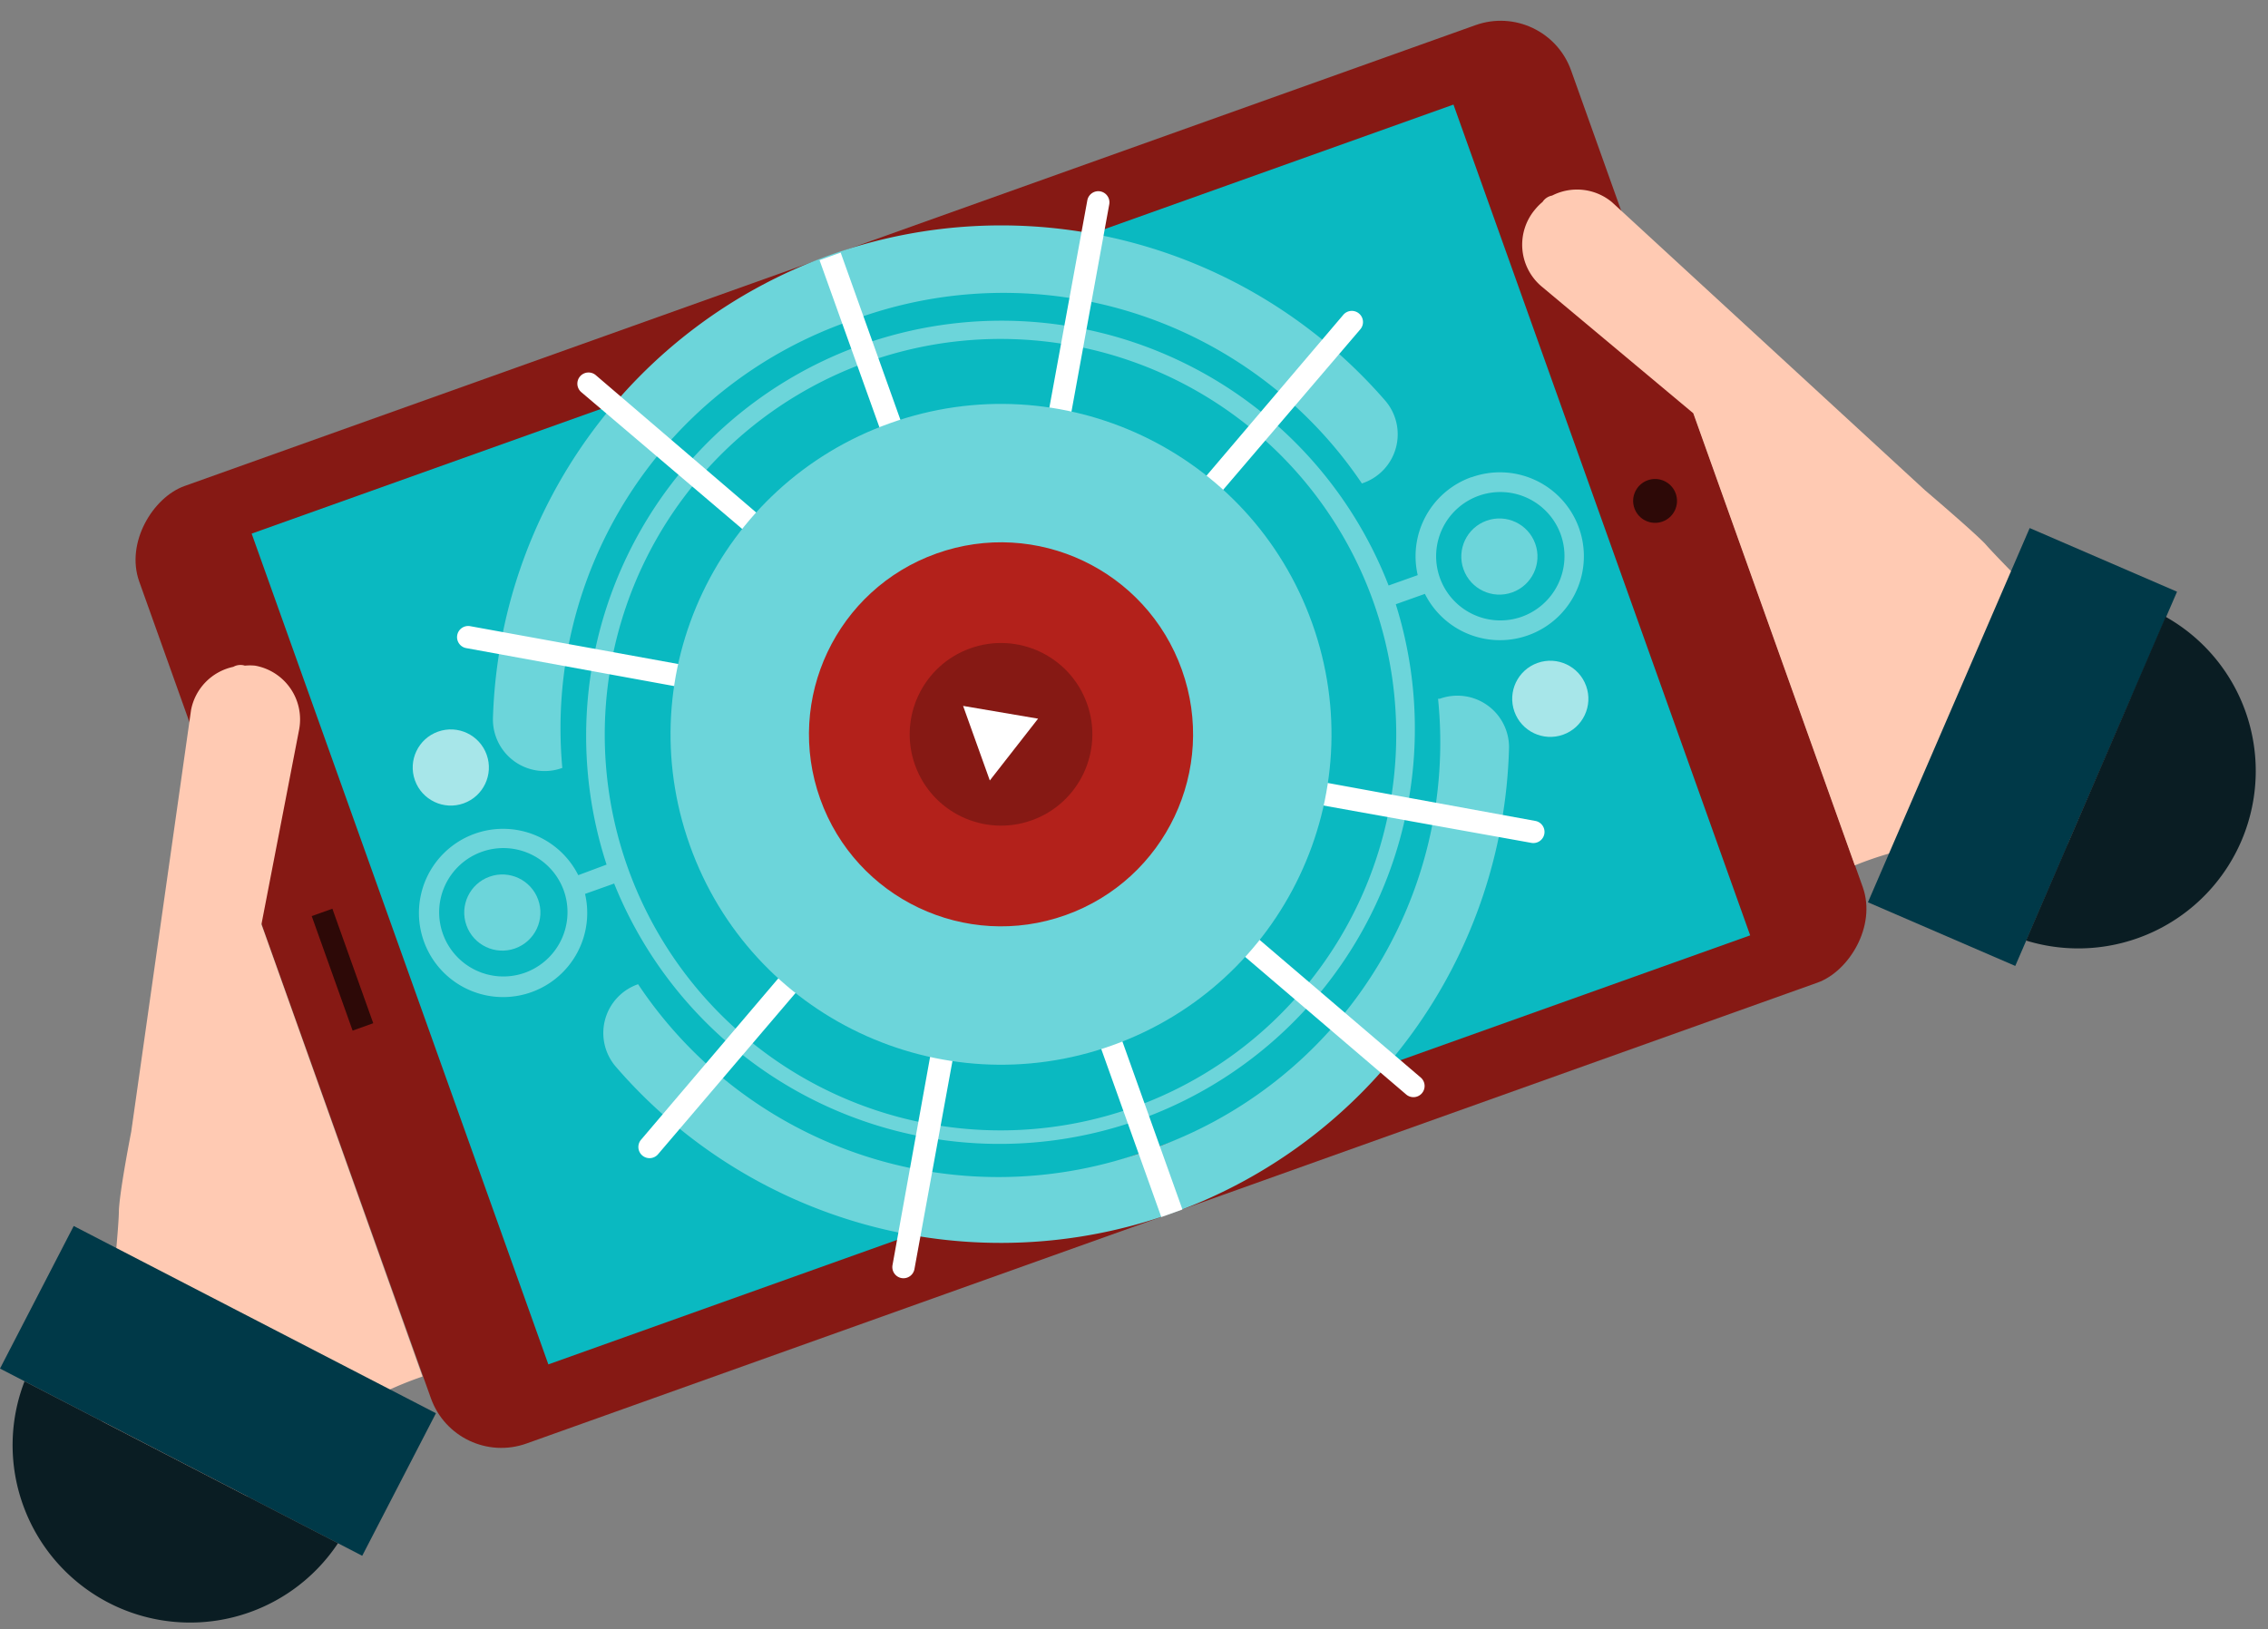 <svg xmlns="http://www.w3.org/2000/svg" viewBox="-0.001 -1.05 113.744 81.734"><rect x="-0.001" y="-1.05" width="113.744" height="81.734" fill="#808080" stroke="none"/><title>Depositphotos_89255908_01</title><g data-name="Layer 2"><rect x="24.7" y="-2.33" width="51" height="76.25" rx="3.75" ry="3.75" transform="rotate(-109.65 50.197 35.79)" fill="#861914"/><path fill="#0ab9c1" d="M27.5 67.39L12.62 25.717 72.893 4.196l14.88 41.673z"/><path fill="#2d0907" d="M17.683 50.647l-2.051-5.744 1.036-.37 2.05 5.744z"/><circle cx="83" cy="24.08" r="1.1" transform="rotate(-19.65 82.993 24.067)" fill="#2d0907"/><path d="M12.79 32.34a2.67 2.67 0 0 0-.51 0 .73.73 0 0 0-.58.06 2.74 2.74 0 0 0-2.12 2.17l-3 21.15s-.59 3-.62 4c0 1.29-1 10.27-.84 10.54 2.06 4.54 5.89 4.26 10.72 3.14.39-.09 1.47-3.28 2.09-3.9a17.29 17.29 0 0 1 3.26-1.5l-8.08-22.68L15 35.55a2.74 2.74 0 0 0-2.21-3.21z" fill="#ffcab3"/><path fill="#003948" d="M-.001 67.6l3.697-7.152 18.166 9.392-3.697 7.151z"/><path d="M1.15 74.43a8.9 8.9 0 0 0 15.8 1.93L1.23 68.24a8.86 8.86 0 0 0-.08 6.19z" fill="#0a1d23"/><path d="M77 9.44a2.67 2.67 0 0 1 .36-.36.73.73 0 0 1 .48-.32 2.74 2.74 0 0 1 3 .33l15.71 14.46s2.35 2 3 2.67c.85 1 7.25 7.34 7.33 7.62 1.28 4.82-1.86 7-6.31 9.22-.36.18-3.21-1.61-4.09-1.7a17.29 17.29 0 0 0-3.46 1l-8.1-22.68-7.63-6.38A2.74 2.74 0 0 1 77 9.44z" fill="#ffcab3"/><path fill="#003948" d="M93.679 44.21l8.112-18.772 7.39 3.193-8.113 18.772z"/><path d="M112.61 34.63a8.9 8.9 0 0 1-11 11.5l7-16.24a8.86 8.86 0 0 1 4 4.74z" fill="#0a1d23"/><circle cx="75.2" cy="26.87" r="1.91" transform="rotate(-19.65 75.19 26.88)" fill="#6cd5da"/><circle cx="25.19" cy="44.72" r="1.91" transform="rotate(-19.65 25.205 44.719)" fill="#6cd5da"/><circle cx="77.75" cy="34.01" r="1.91" transform="rotate(-19.65 77.732 34.01)" fill="#a7e6e9"/><circle cx="22.6" cy="37.45" r="1.91" transform="rotate(-19.65 22.602 37.429)" fill="#a7e6e9"/><path d="M73.78 22.89a4.21 4.21 0 0 0-2.68 4.91l-1.46.52a20.83 20.83 0 0 0-39.22 14l-1.42.53a4.22 4.22 0 1 0 .34.94l1.46-.52A20.83 20.83 0 0 0 70 29.26l1.46-.52a4.21 4.21 0 1 0 2.34-5.85zm-47.5 24.87a3.22 3.22 0 1 1 2-4.12 3.23 3.23 0 0 1-2 4.12zm30.59 6.73a19.85 19.85 0 1 1 12-25.37 19.87 19.87 0 0 1-12 25.37zM76.28 29.9a3.22 3.22 0 1 1 2-4.12 3.23 3.23 0 0 1-2 4.12z" fill="#6cd5da"/><path d="M42.77 15a21.68 21.68 0 0 1 25.53 8.2 2.59 2.59 0 0 0 1.13-4.2 25.5 25.5 0 0 0-44.71 16 2.59 2.59 0 0 0 3.48 2.47A21.64 21.64 0 0 1 42.77 15z" fill="#6cd5da"/><path d="M57.64 56.63A21.71 21.71 0 0 1 32 48.32a2.59 2.59 0 0 0-1.14 4.11 25.5 25.5 0 0 0 44.82-16A2.59 2.59 0 0 0 72.21 34h-.09a21.61 21.61 0 0 1-14.48 22.63z" fill="#6cd5da"/><path d="M45.51 22.64a.56.56 0 0 1-.72-.34L41.1 12l1.06-.38 3.69 10.33a.56.56 0 0 1-.34.69z" fill="#fff"/><path d="M39.56 26.74a.56.56 0 0 1-.79.06l-9.62-8.18a.56.56 0 0 1-.06-.79.56.56 0 0 1 .79-.06L39.49 26a.56.56 0 0 1 .07.74z" fill="#fff"/><path d="M36.46 33.28a.56.56 0 0 1-.65.45l-12.43-2.27a.56.56 0 0 1-.45-.65.56.56 0 0 1 .65-.45L36 32.62a.56.56 0 0 1 .46.66z" fill="#fff"/><path d="M41.15 46.43a.56.56 0 0 1 .06.79L33 56.85a.56.56 0 0 1-.79.06.56.56 0 0 1-.06-.79l8.18-9.62a.56.56 0 0 1 .82-.07z" fill="#fff"/><path d="M47.68 49.53a.56.56 0 0 1 .45.65l-2.27 12.43a.56.56 0 0 1-.65.45.56.56 0 0 1-.45-.65L47 50a.56.56 0 0 1 .68-.47z" fill="#fff"/><path d="M54.89 48.95a.56.56 0 0 1 .72.34l3.69 10.33-1.06.38-3.69-10.33a.56.56 0 0 1 .34-.72z" fill="#fff"/><path d="M60.84 44.84a.56.56 0 0 1 .79-.06L71.25 53a.56.56 0 0 1 .06.79.56.56 0 0 1-.79.06l-9.62-8.22a.56.56 0 0 1-.06-.79z" fill="#fff"/><path d="M63.94 38.31a.56.56 0 0 1 .65-.45L77 40.13a.56.56 0 0 1 .45.65.56.56 0 0 1-.65.45L64.39 39a.56.56 0 0 1-.45-.69z" fill="#fff"/><path d="M59.25 25.15a.56.56 0 0 1-.06-.79l8.18-9.62a.56.56 0 0 1 .79-.06.56.56 0 0 1 .06.79L60 25.09a.56.56 0 0 1-.75.06z" fill="#fff"/><path d="M52.71 22.05a.56.56 0 0 1-.45-.65L54.53 9a.56.56 0 0 1 .65-.45.56.56 0 0 1 .45.65l-2.26 12.4a.56.56 0 0 1-.66.45z" fill="#fff"/><circle cx="50.2" cy="35.79" r="16.57" transform="rotate(-19.65 50.186 35.782)" fill="#6cd5da"/><circle cx="50.2" cy="35.79" r="9.63" transform="rotate(-19.65 50.186 35.782)" fill="#b3211b"/><circle cx="50.2" cy="35.79" r="4.58" transform="rotate(-19.65 50.186 35.782)" fill="#861914"/><path fill="#fff" d="M49.64 38.1l2.42-3.1-3.76-.64 1.34 3.74z"/></g></svg>